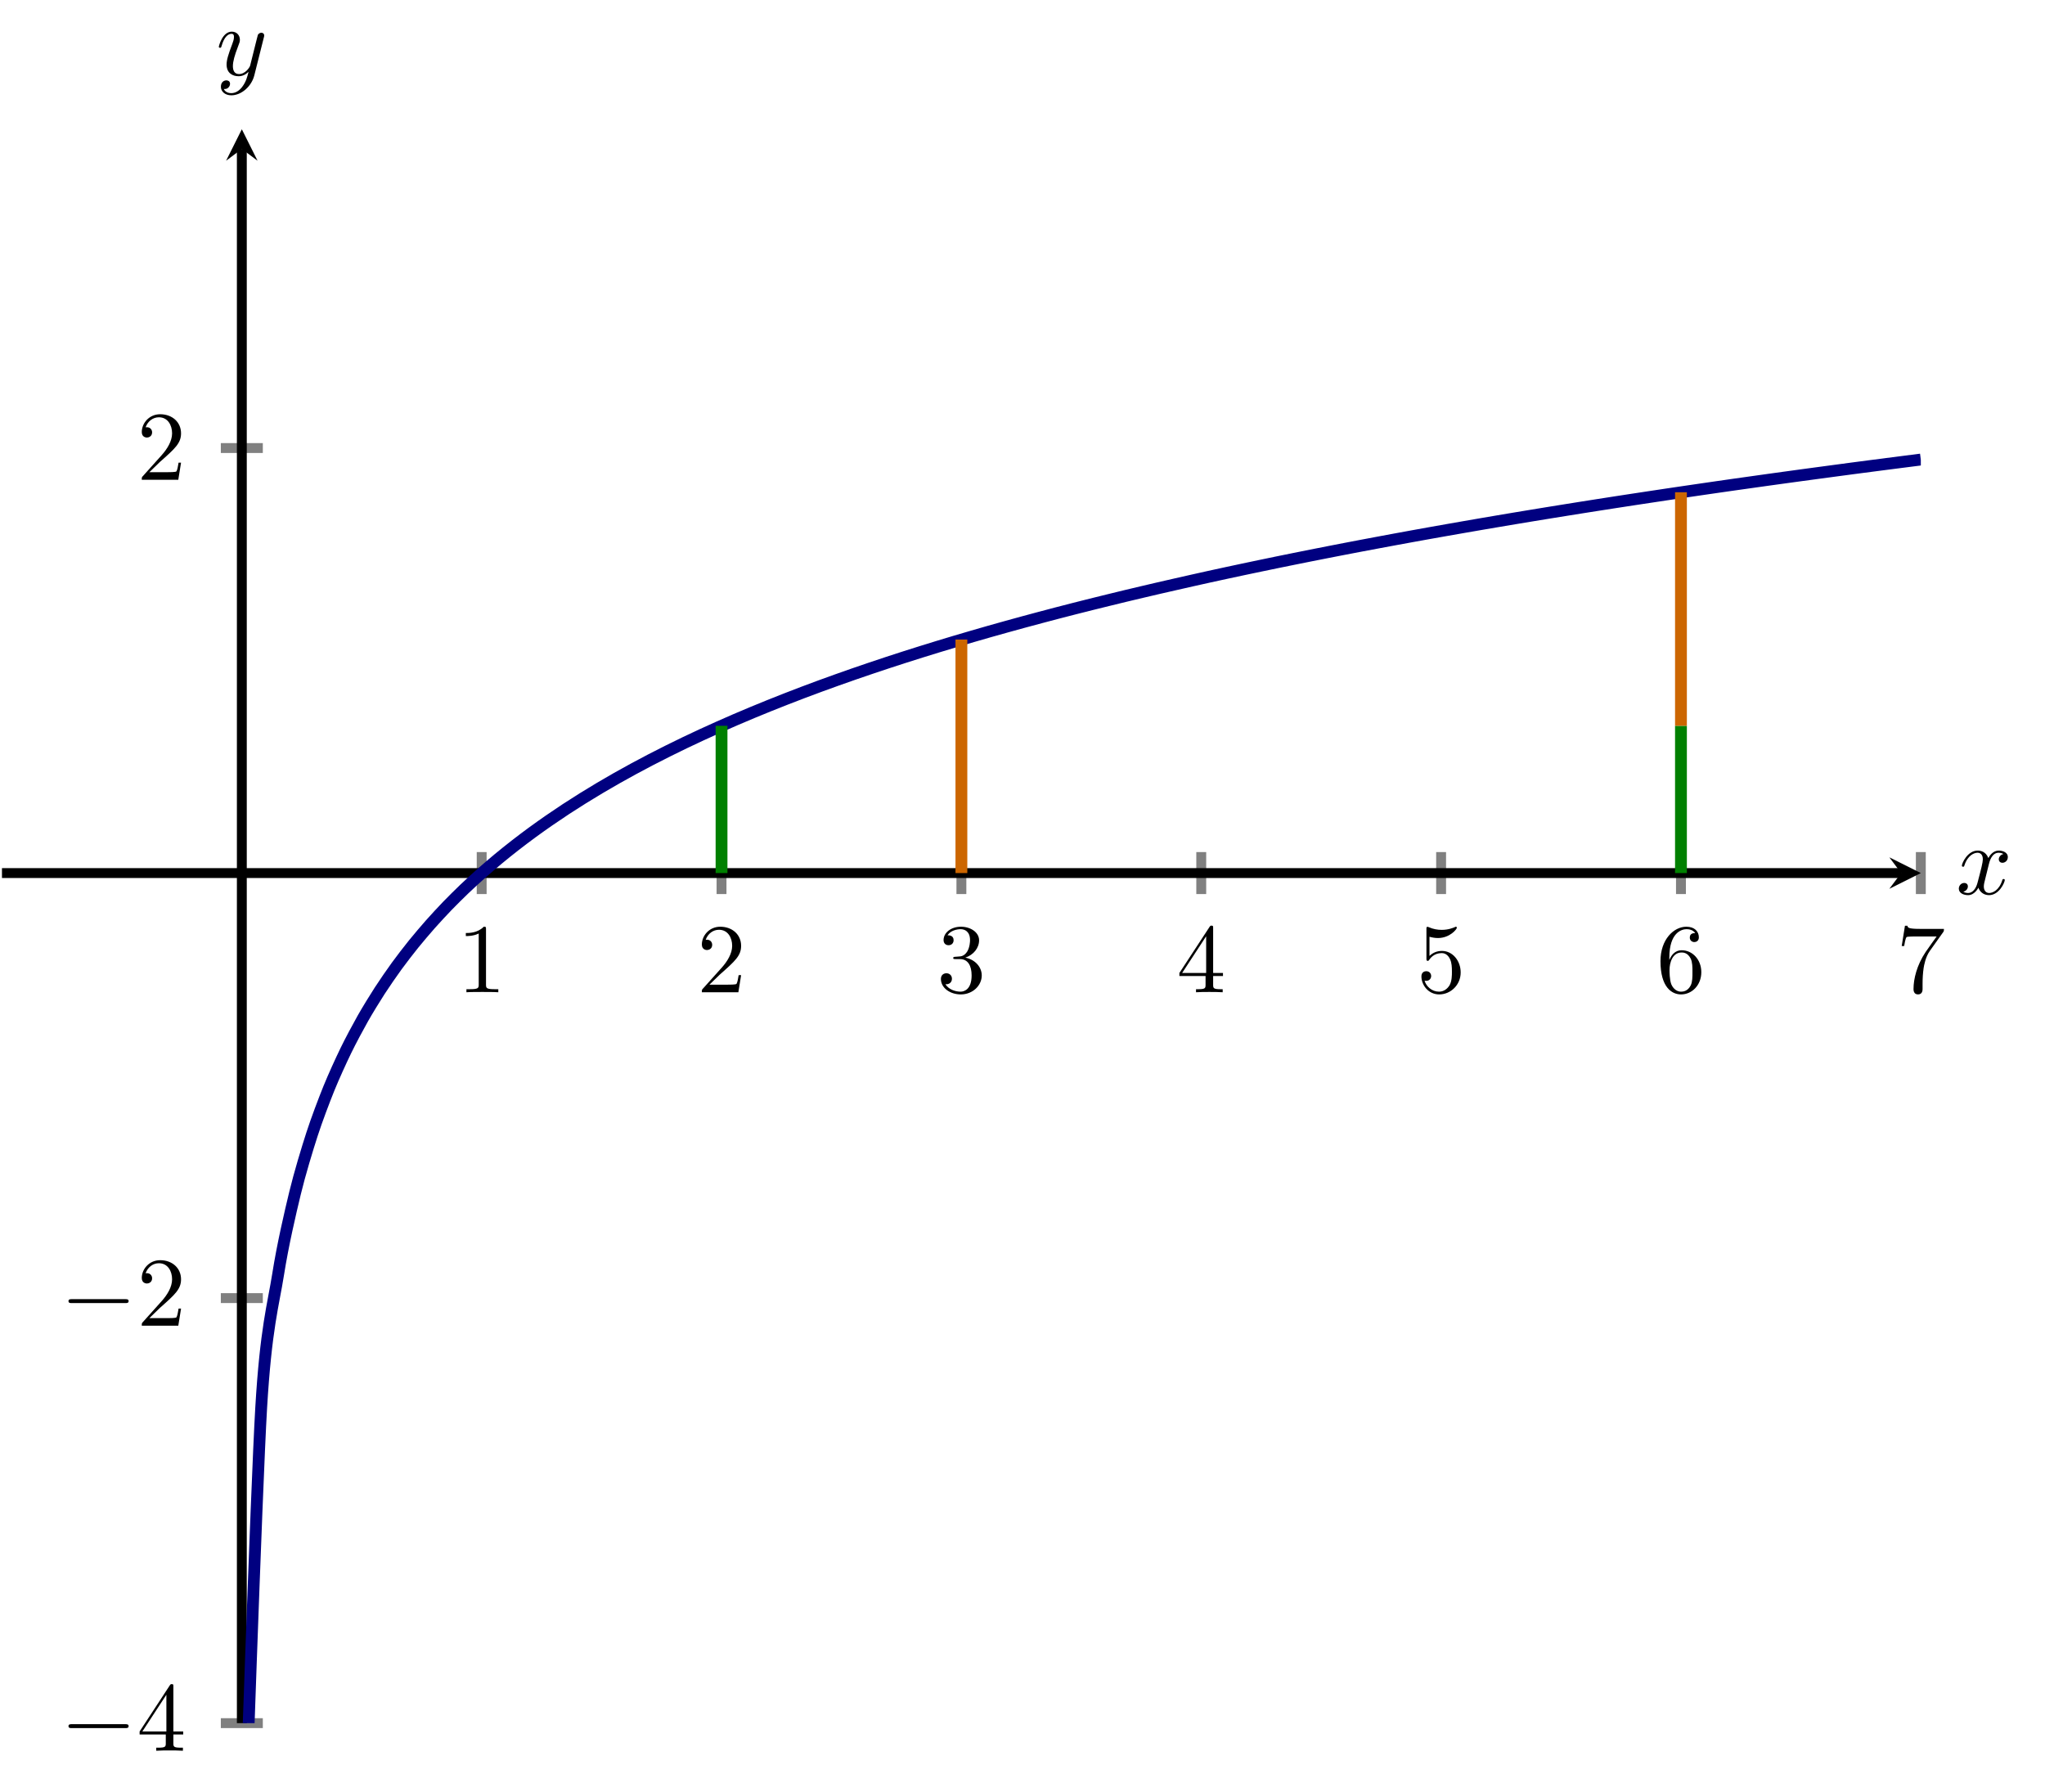 <?xml version="1.0" encoding="UTF-8" standalone="no"?>
<!DOCTYPE svg PUBLIC "-//W3C//DTD SVG 1.1//EN" "http://www.w3.org/Graphics/SVG/1.1/DTD/svg11.dtd">
<svg xmlns="http://www.w3.org/2000/svg" xmlns:xlink="http://www.w3.org/1999/xlink" version="1.1" width="207.04pt" height="181.423pt" viewBox="0 0 207.04 181.423">
<path transform="matrix(1,0,0,-1,.199,187.499)" stroke-width="1" stroke-linecap="butt" stroke-miterlimit="10" stroke-linejoin="miter" fill="none" stroke="#808080" d="M 48.567 96.97 L 48.567 101.222 M 72.851 96.97 L 72.851 101.222 M 97.135 96.97 L 97.135 101.222 M 121.418 96.97 L 121.418 101.222 M 145.702 96.97 L 145.702 101.222 M 169.985 96.97 L 169.985 101.222 M 194.269 96.97 L 194.269 101.222 "/>
<path transform="matrix(1,0,0,-1,.199,187.499)" stroke-width="1" stroke-linecap="butt" stroke-miterlimit="10" stroke-linejoin="miter" fill="none" stroke="#808080" d="M 22.158 13.022 L 26.41 13.022 M 22.158 56.059 L 26.41 56.059 M 22.158 142.132 L 26.41 142.132 "/>
<path transform="matrix(1,0,0,-1,.199,187.499)" stroke-width="1" stroke-linecap="butt" stroke-miterlimit="10" stroke-linejoin="miter" fill="none" stroke="#000000" d="M 0 99.096 L 192.277 99.096 "/>
<path transform="matrix(1,0,0,-1,192.476,88.403)" d="M 1.993 0 L -1.196 1.594 L 0 0 L -1.196 -1.594 "/>
<path transform="matrix(1,0,0,-1,.199,187.499)" stroke-width="1" stroke-linecap="butt" stroke-miterlimit="10" stroke-linejoin="miter" fill="none" stroke="#000000" d="M 24.284 13.022 L 24.284 172.418 "/>
<path transform="matrix(0,-1,-1,-0,24.483,15.081)" d="M 1.993 0 L -1.196 1.594 L 0 0 L -1.196 -1.594 "/>
<symbol id="font_0_1">
<path d="M .205 .64 C .205 .664 .205 .666 .182 .666 C .12 .602 .032 .602 0 .602 L 0 .571 C .02 .571 .079 .571 .131 .597 L .131 .079 C .131 .043 .128 .031 .038 .031 L .006 .031 L .006 0 C .041 .003 .128 .003 .168 .003 C .208 .003 .295 .003 .33 0 L .33 .031 L .298 .031 C .208 .031 .205 .042 .205 .079 L .205 .64 Z "/>
</symbol>
<use xlink:href="#font_0_1" transform="matrix(9.963,0,0,-9.963,47.162,100.471)"/>
<symbol id="font_0_2">
<path d="M .077 .077 L .183 .18 C .339 .318 .399 .372 .399 .472 C .399 .586 .309 .666 .187 .666 C .074 .666 0 .574 0 .485 C 0 .429 .05 .429 .053 .429 C .07 .429 .105 .441 .105 .482 C .105 .508 .087 .534 .052 .534 C .044 .534 .042 .534 .039 .533 C .062 .598 .116 .635 .174 .635 C .265 .635 .308 .554 .308 .472 C .308 .392 .258 .313 .203 .251 L .011 .037 C 0 .026 0 .024 0 0 L .371 0 L .399 .174 L .374 .174 C .369 .144 .362 .1 .352 .085 C .345 .077 .279 .077 .257 .077 L .077 .077 Z "/>
</symbol>
<use xlink:href="#font_0_2" transform="matrix(9.963,0,0,-9.963,71.057,100.471)"/>
<symbol id="font_0_3">
<path d="M .248 .374 C .33 .401 .388 .471 .388 .55 C .388 .632 .3 .688 .204 .688 C .103 .688 .027 .628 .027 .552 C .027 .519 .049 .5 .078 .5 C .109 .5 .129 .522 .129 .551 C .129 .601 .082 .601 .067 .601 C .098 .65 .164 .663 .2 .663 C .241 .663 .296 .641 .296 .551 C .296 .539 .294 .481 .268 .437 C .238 .389 .204 .386 .179 .385 C .171 .384 .147 .382 .14 .382 C .132 .381 .125 .38 .125 .37 C .125 .359 .132 .359 .149 .359 L .193 .359 C .275 .359 .312 .291 .312 .193 C .312 .057 .243 .028 .199 .028 C .156 .028 .081 .045 .046 .104 C .081 .099 .112 .121 .112 .159 C .112 .195 .085 .215 .056 .215 C .032 .215 0 .201 0 .157 C 0 .066 .093 0 .202 0 C .324 0 .415 .091 .415 .193 C .415 .275 .352 .353 .248 .374 Z "/>
</symbol>
<use xlink:href="#font_0_3" transform="matrix(9.963,0,0,-9.963,95.26,100.69)"/>
<symbol id="font_0_4">
<path d="M .266 .165 L .266 .078 C .266 .042 .264 .031 .19 .031 L .169 .031 L .169 0 C .21 .003 .262 .003 .304 .003 C .346 .003 .399 .003 .44 0 L .44 .031 L .419 .031 C .345 .031 .343 .042 .343 .078 L .343 .165 L .443 .165 L .443 .196 L .343 .196 L .343 .651 C .343 .671 .343 .677 .327 .677 C .318 .677 .315 .677 .307 .665 L 0 .196 L 0 .165 L .266 .165 M .272 .196 L .028 .196 L .272 .569 L .272 .196 Z "/>
</symbol>
<use xlink:href="#font_0_4" transform="matrix(9.963,0,0,-9.963,119.404,100.471)"/>
<symbol id="font_0_5">
<path d="M .399 .223 C .399 .342 .317 .442 .209 .442 C .161 .442 .118 .426 .082 .391 L .082 .586 C .102 .58 .135 .573 .167 .573 C .29 .573 .36 .664 .36 .677 C .36 .683 .357 .688 .35 .688 C .349 .688 .347 .688 .342 .685 C .322 .676 .273 .656 .206 .656 C .166 .656 .12 .663 .073 .684 C .065 .687 .063 .687 .061 .687 C .051 .687 .051 .679 .051 .663 L .051 .367 C .051 .349 .051 .341 .065 .341 C .072 .341 .074 .344 .078 .35 C .089 .366 .126 .42 .207 .42 C .259 .42 .284 .374 .292 .356 C .308 .319 .31 .28 .31 .23 C .31 .195 .31 .135 .286 .093 C .262 .054 .225 .028 .179 .028 C .106 .028 .049 .081 .032 .14 C .035 .139 .038 .138 .049 .138 C .082 .138 .099 .163 .099 .187 C .099 .211 .082 .236 .049 .236 C .035 .236 0 .229 0 .183 C 0 .097 .069 0 .181 0 C .297 0 .399 .096 .399 .223 Z "/>
</symbol>
<use xlink:href="#font_0_5" transform="matrix(9.963,0,0,-9.963,143.907,100.69)"/>
<symbol id="font_0_6">
<path d="M .09 .35 L .09 .374 C .09 .627 .214 .663 .265 .663 C .289 .663 .331 .657 .353 .623 C .338 .623 .298 .623 .298 .578 C .298 .547 .322 .532 .344 .532 C .36 .532 .39 .541 .39 .58 C .39 .64 .346 .688 .263 .688 C .135 .688 0 .559 0 .338 C 0 .071 .116 0 .209 0 C .32 0 .415 .094 .415 .226 C .415 .353 .326 .449 .215 .449 C .147 .449 .11 .398 .09 .35 M .209 .028 C .146 .028 .116 .088 .11 .103 C .092 .15 .092 .23 .092 .248 C .092 .326 .124 .426 .214 .426 C .23 .426 .276 .426 .307 .364 C .325 .327 .325 .276 .325 .227 C .325 .179 .325 .129 .308 .093 C .278 .033 .232 .028 .209 .028 Z "/>
</symbol>
<use xlink:href="#font_0_6" transform="matrix(9.963,0,0,-9.963,168.11,100.69)"/>
<symbol id="font_0_7">
<path d="M .42 .631 C .429 .643 .429 .645 .429 .666 L .186 .666 C .064 .666 .062 .679 .058 .698 L .033 .698 L 0 .492 L .025 .492 C .028 .508 .037 .571 .05 .583 C .057 .589 .135 .589 .148 .589 L .355 .589 C .344 .573 .265 .464 .243 .431 C .153 .296 .12 .157 .12 .055 C .12 .045 .12 0 .166 0 C .212 0 .212 .045 .212 .055 L .212 .106 C .212 .161 .215 .216 .223 .27 C .227 .293 .241 .379 .285 .441 L .42 .631 Z "/>
</symbol>
<use xlink:href="#font_0_7" transform="matrix(9.963,0,0,-9.963,192.533,100.69)"/>
<symbol id="font_1_1">
<path d="M .576 0 C .593 0 .611 0 .611 .02 C .611 .04 .593 .04 .576 .04 L .035 .04 C .018 .04 0 .04 0 .02 C 0 0 .018 0 .035 0 L .576 0 Z "/>
</symbol>
<use xlink:href="#font_1_1" transform="matrix(9.963,0,0,-9.963,6.934,174.981)"/>
<use xlink:href="#font_0_4" transform="matrix(9.963,0,0,-9.963,14.135,177.272)"/>
<use xlink:href="#font_1_1" transform="matrix(9.963,0,0,-9.963,6.934,131.945)"/>
<use xlink:href="#font_0_2" transform="matrix(9.963,0,0,-9.963,14.354,134.236)"/>
<use xlink:href="#font_0_2" transform="matrix(9.963,0,0,-9.963,14.354,48.579)"/>
<clipPath id="cp2">
<path transform="matrix(1,0,0,-1,.199,187.499)" d="M 0 13.022 L 194.269 13.022 L 194.269 174.41 L 0 174.41 Z "/>
</clipPath>
<g clip-path="url(#cp2)">
<path transform="matrix(1,0,0,-1,.199,187.499)" stroke-width="1.196" stroke-linecap="butt" stroke-miterlimit="10" stroke-linejoin="miter" fill="none" stroke="#000080" d="M 24.526 0 C 24.526 0 25.765 36.799 26.241 44.908 C 26.717 53.017 27.48 55.423 27.956 58.445 C 28.431 61.467 29.194 64.721 29.67 66.69 C 30.146 68.659 30.909 71.166 31.385 72.637 C 31.86 74.108 32.623 76.115 33.099 77.291 C 33.575 78.468 34.338 80.134 34.814 81.115 C 35.29 82.096 36.053 83.52 36.528 84.361 C 37.004 85.203 37.767 86.443 38.243 87.18 C 38.719 87.917 39.482 89.018 39.957 89.673 C 40.433 90.329 41.196 91.316 41.672 91.906 C 42.148 92.496 42.911 93.39 43.386 93.928 C 43.862 94.465 44.625 95.287 45.101 95.781 C 45.577 96.274 46.34 97.029 46.816 97.484 C 47.291 97.939 48.054 98.64 48.53 99.063 C 49.006 99.485 49.769 100.137 50.245 100.532 C 50.72 100.927 51.483 101.538 51.959 101.908 C 52.435 102.279 53.198 102.854 53.674 103.203 C 54.15 103.552 54.913 104.093 55.388 104.422 C 55.864 104.752 56.627 105.265 57.103 105.577 C 57.579 105.889 58.342 106.375 58.817 106.672 C 59.293 106.968 60.056 107.432 60.532 107.715 C 61.008 107.998 61.771 108.439 62.246 108.709 C 62.722 108.978 63.485 109.401 63.961 109.659 C 64.437 109.918 65.2 110.323 65.676 110.57 C 66.151 110.818 66.914 111.206 67.39 111.443 C 67.866 111.681 68.629 112.055 69.105 112.283 C 69.58 112.511 70.343 112.87 70.819 113.09 C 71.295 113.31 72.058 113.656 72.534 113.868 C 73.01 114.08 73.772 114.416 74.248 114.621 C 74.724 114.826 75.487 115.149 75.963 115.347 C 76.439 115.545 77.202 115.857 77.677 116.049 C 78.153 116.241 78.916 116.543 79.392 116.729 C 79.868 116.915 80.631 117.209 81.106 117.389 C 81.582 117.569 82.345 117.854 82.821 118.029 C 83.297 118.203 84.06 118.479 84.536 118.649 C 85.011 118.819 85.774 119.088 86.25 119.253 C 86.726 119.419 87.489 119.679 87.965 119.84 C 88.44 120.001 89.203 120.256 89.679 120.412 C 90.155 120.569 90.918 120.817 91.394 120.969 C 91.869 121.122 92.632 121.363 93.108 121.511 C 93.584 121.66 94.347 121.895 94.823 122.041 C 95.299 122.186 96.062 122.417 96.537 122.558 C 97.013 122.7 97.776 122.924 98.252 123.062 C 98.728 123.201 99.491 123.421 99.966 123.556 C 100.442 123.692 101.205 123.905 101.681 124.037 C 102.157 124.169 102.92 124.379 103.395 124.509 C 103.871 124.638 104.634 124.843 105.11 124.97 C 105.586 125.097 106.349 125.298 106.825 125.423 C 107.3 125.547 108.063 125.743 108.539 125.865 C 109.015 125.986 109.778 126.179 110.254 126.298 C 110.729 126.416 111.492 126.604 111.968 126.721 C 112.444 126.837 113.207 127.025 113.683 127.14 C 114.159 127.254 114.922 127.435 115.397 127.547 C 115.873 127.659 116.636 127.839 117.112 127.949 C 117.588 128.059 118.351 128.233 118.826 128.341 C 119.302 128.449 120.065 128.622 120.541 128.729 C 121.017 128.836 121.78 129.006 122.255 129.111 C 122.731 129.216 123.494 129.381 123.97 129.484 C 124.446 129.587 125.209 129.75 125.685 129.851 C 126.16 129.952 126.923 130.112 127.399 130.211 C 127.875 130.311 128.638 130.469 129.114 130.567 C 129.589 130.664 130.352 130.819 130.828 130.915 C 131.304 131.011 132.067 131.164 132.543 131.259 C 133.019 131.354 133.781 131.504 134.257 131.597 C 134.733 131.691 135.496 131.839 135.972 131.93 C 136.448 132.022 137.211 132.167 137.686 132.258 C 138.162 132.348 138.925 132.491 139.401 132.58 C 139.877 132.669 140.64 132.811 141.115 132.899 C 141.591 132.987 142.354 133.127 142.83 133.213 C 143.306 133.299 144.069 133.437 144.545 133.522 C 145.02 133.607 145.783 133.742 146.259 133.826 C 146.735 133.91 147.498 134.044 147.974 134.126 C 148.449 134.209 149.212 134.341 149.688 134.423 C 150.164 134.505 150.927 134.634 151.403 134.715 C 151.878 134.796 152.641 134.924 153.117 135.004 C 153.593 135.083 154.356 135.209 154.832 135.288 C 155.308 135.366 156.071 135.492 156.546 135.569 C 157.022 135.646 157.785 135.768 158.261 135.845 C 158.737 135.921 159.5 136.044 159.975 136.119 C 160.451 136.195 161.214 136.315 161.69 136.389 C 162.166 136.464 162.929 136.583 163.405 136.656 C 163.88 136.73 164.643 136.847 165.119 136.919 C 165.595 136.992 166.358 137.107 166.834 137.179 C 167.309 137.251 168.072 137.366 168.548 137.437 C 169.024 137.508 169.787 137.621 170.263 137.691 C 170.738 137.762 171.501 137.873 171.977 137.942 C 172.453 138.011 173.216 138.122 173.692 138.191 C 174.168 138.259 174.931 138.369 175.406 138.437 C 175.882 138.504 176.645 138.611 177.121 138.678 C 177.597 138.745 178.36 138.852 178.835 138.919 C 179.311 138.985 180.074 139.091 180.55 139.156 C 181.026 139.222 181.789 139.326 182.264 139.391 C 182.74 139.455 183.503 139.558 183.979 139.622 C 184.455 139.686 185.218 139.789 185.694 139.852 C 186.169 139.916 186.932 140.018 187.408 140.081 C 187.884 140.144 188.647 140.244 189.123 140.306 C 189.598 140.368 190.361 140.466 190.837 140.528 C 191.313 140.589 192.076 140.687 192.552 140.748 C 193.028 140.809 194.266 140.967 194.266 140.967 "/>
<path transform="matrix(1,0,0,-1,.199,187.499)" stroke-width="1.196" stroke-linecap="butt" stroke-miterlimit="10" stroke-linejoin="miter" fill="none" stroke="#008000" d="M 72.851 99.096 L 72.851 114.008 "/>
<path transform="matrix(1,0,0,-1,.199,187.499)" stroke-width="1.196" stroke-linecap="butt" stroke-miterlimit="10" stroke-linejoin="miter" fill="none" stroke="#cc6600" d="M 97.135 99.096 L 97.135 122.744 "/>
<path transform="matrix(1,0,0,-1,.199,187.499)" stroke-width="1.196" stroke-linecap="butt" stroke-miterlimit="10" stroke-linejoin="miter" fill="none" stroke="#008000" d="M 169.985 99.096 L 169.985 114.008 "/>
<path transform="matrix(1,0,0,-1,.199,187.499)" stroke-width="1.196" stroke-linecap="butt" stroke-miterlimit="10" stroke-linejoin="miter" fill="none" stroke="#cc6600" d="M 169.985 114.008 L 169.985 137.657 "/>
</g>
<symbol id="font_3_1">
<path d="M .305 .313 C .311 .339 .334 .431 .404 .431 C .409 .431 .433 .431 .454 .418 C .426 .413 .406 .388 .406 .364 C .406 .348 .417 .329 .444 .329 C .466 .329 .498 .347 .498 .387 C .498 .439 .439 .453 .405 .453 C .347 .453 .312 .4 .3 .377 C .275 .443 .221 .453 .192 .453 C .088 .453 .031 .324 .031 .299 C .031 .289 .041 .289 .043 .289 C .051 .289 .054 .291 .056 .3 C .09 .406 .156 .431 .19 .431 C .209 .431 .244 .422 .244 .364 C .244 .333 .227 .266 .19 .126 C .174 .064 .139 .022 .095 .022 C .089 .022 .066 .022 .045 .035 C .07 .04 .092 .061 .092 .089 C .092 .116 .07 .124 .055 .124 C .025 .124 0 .098 0 .066 C 0 .02 .05 0 .094 0 C .16 0 .196 .07 .199 .076 C .211 .039 .247 0 .307 0 C .41 0 .467 .129 .467 .154 C .467 .164 .458 .164 .455 .164 C .446 .164 .444 .16 .442 .153 C .409 .046 .341 .022 .309 .022 C .27 .022 .254 .054 .254 .088 C .254 .11 .26 .132 .271 .176 L .305 .313 Z "/>
</symbol>
<use xlink:href="#font_3_1" transform="matrix(9.963,0,0,-9.963,198.315,90.639)"/>
<symbol id="font_3_2">
<path d="M .457 .586 C .461 .6 .461 .602 .461 .609 C .461 .627 .447 .636 .432 .636 C .422 .636 .406 .63 .397 .615 C .395 .61 .387 .579 .383 .561 C .376 .535 .369 .508 .363 .481 L .318 .301 C .314 .286 .271 .216 .205 .216 C .154 .216 .143 .26 .143 .297 C .143 .343 .16 .405 .194 .493 C .21 .534 .214 .545 .214 .565 C .214 .61 .182 .647 .132 .647 C .037 .647 0 .502 0 .493 C 0 .483 .01 .483 .012 .483 C .022 .483 .023 .485 .028 .501 C .055 .595 .095 .625 .129 .625 C .137 .625 .154 .625 .154 .593 C .154 .568 .144 .542 .137 .523 C .097 .417 .079 .36 .079 .313 C .079 .224 .142 .194 .201 .194 C .24 .194 .274 .211 .302 .239 C .289 .187 .277 .138 .237 .085 C .211 .051 .173 .022 .127 .022 C .113 .022 .068 .025 .051 .064 C .067 .064 .08 .064 .094 .076 C .104 .085 .114 .098 .114 .117 C .114 .148 .087 .152 .077 .152 C .054 .152 .021 .136 .021 .087 C .021 .037 .065 0 .127 0 C .23 0 .333 .091 .361 .204 L .457 .586 Z "/>
</symbol>
<use xlink:href="#font_3_2" transform="matrix(9.963,0,0,-9.963,22.154,9.651)"/>
</svg>
